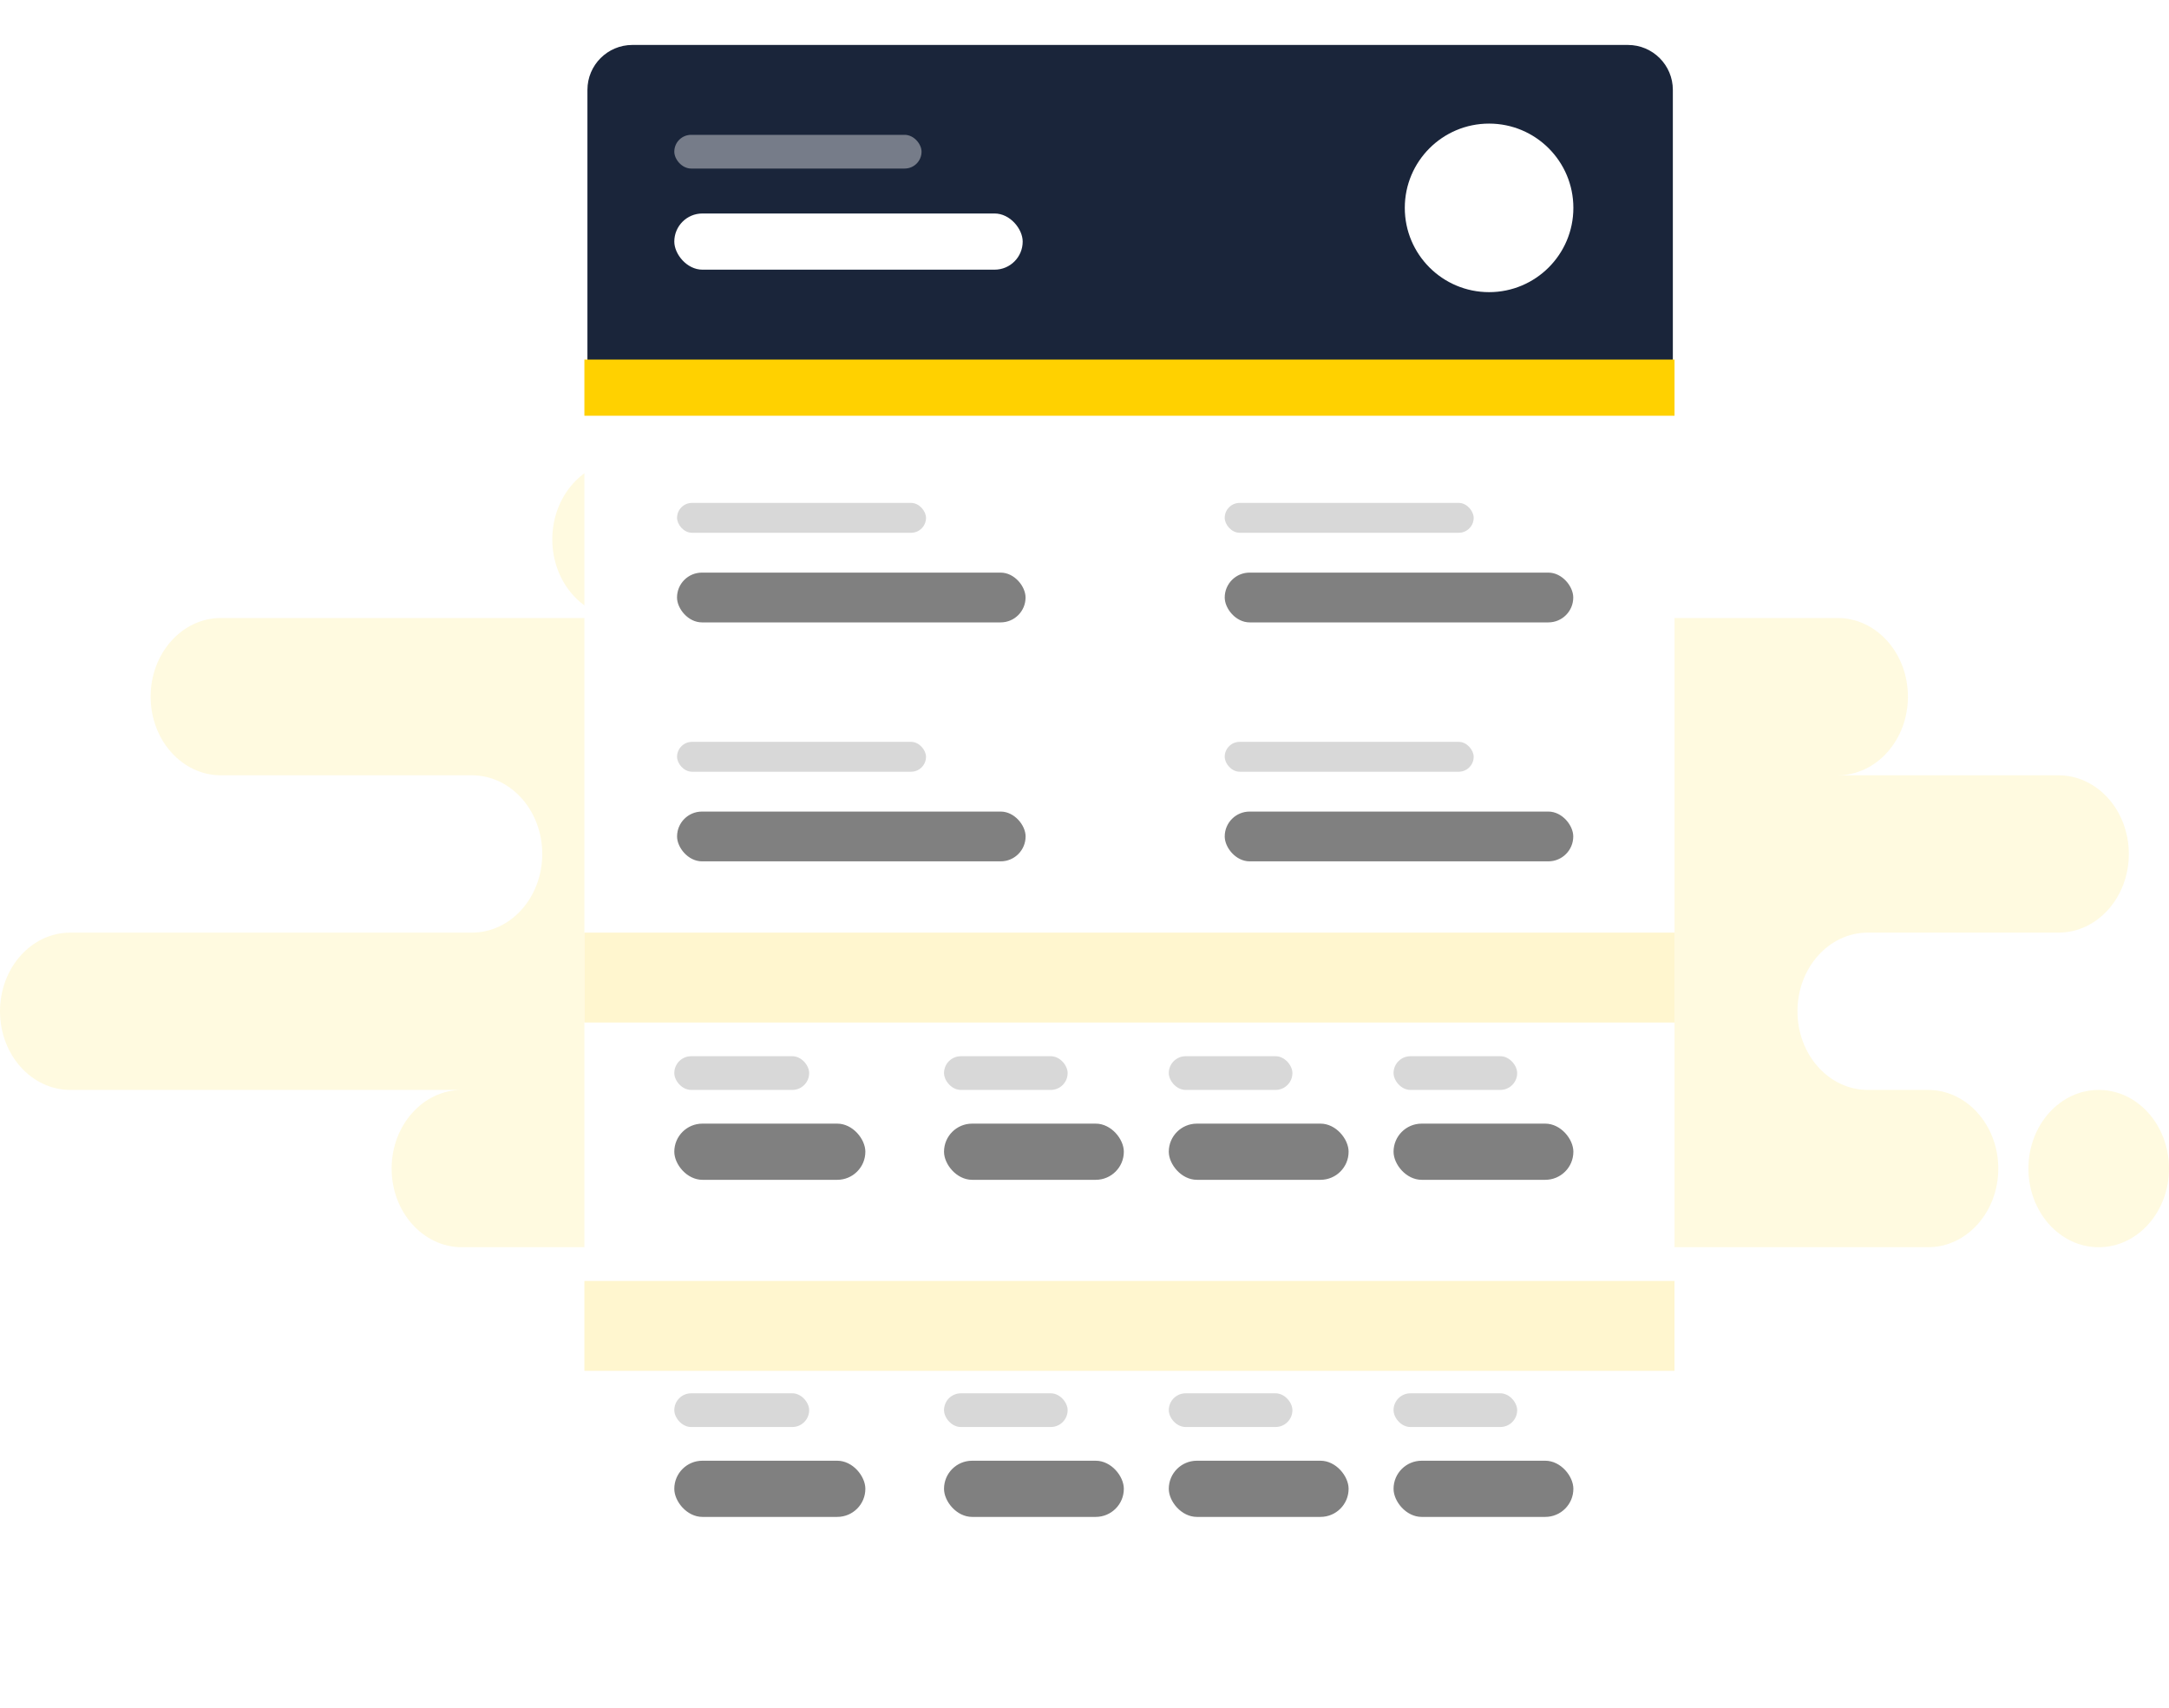 <svg width="193" height="152" viewBox="0 0 193 152" fill="none" xmlns="http://www.w3.org/2000/svg">
<path fill-rule="evenodd" clip-rule="evenodd" d="M34.847 104C34.847 107.866 37.648 111 41.102 111H171.556C175.01 111 177.81 107.866 177.81 104C177.81 100.134 175.01 97 171.556 97H166.194C162.74 97 159.94 93.866 159.94 90C159.94 86.134 162.74 83 166.194 83H183.171C186.626 83 189.426 79.866 189.426 76C189.426 72.134 186.626 69 183.171 69H163.514C166.968 69 169.769 65.866 169.769 62C169.769 58.134 166.968 55 163.514 55H106.329C109.783 55 112.583 51.866 112.583 48C112.583 44.134 109.783 41 106.329 41H55.398C51.944 41 49.144 44.134 49.144 48C49.144 51.866 51.944 55 55.398 55H19.657C16.203 55 13.403 58.134 13.403 62C13.403 65.866 16.203 69 19.657 69H41.995C45.45 69 48.25 72.134 48.25 76C48.25 79.866 45.45 83 41.995 83H6.255C2.8 83 0 86.134 0 90C0 93.866 2.8 97 6.255 97H41.102C37.648 97 34.847 100.134 34.847 104ZM193 104C193 107.866 190.2 111 186.745 111C183.291 111 180.491 107.866 180.491 104C180.491 100.134 183.291 97 186.745 97C190.2 97 193 100.134 193 104Z" fill="#FFF6CF" fill-opacity="0.64"/>
<g filter="url(#filter0_d)">
<rect x="52" y="4" width="97" height="144" rx="4" fill="white"/>
<path d="M52.27 8C52.27 5.791 54.06 4 56.27 4L144.852 4C147.061 4 148.852 5.791 148.852 8V36.785H52.27V8Z" fill="#1A253A"/>
<rect x="60.246" y="44.758" width="22.152" height="2.658" rx="1.329" fill="#D8D8D8"/>
<rect x="108.977" y="44.758" width="22.152" height="2.658" rx="1.329" fill="#D8D8D8"/>
<rect x="60.246" y="66.023" width="22.152" height="2.658" rx="1.329" fill="#D8D8D8"/>
<rect x="108.977" y="66.023" width="22.152" height="2.658" rx="1.329" fill="#D8D8D8"/>
<rect x="60" y="19" width="31" height="5" rx="2.5" fill="white"/>
<rect x="60.242" y="50.961" width="31.013" height="4.43" rx="2.215" fill="#808080"/>
<rect x="108.977" y="50.961" width="31.013" height="4.43" rx="2.215" fill="#808080"/>
<rect x="60.246" y="72.227" width="31.013" height="4.43" rx="2.215" fill="#808080"/>
<rect x="108.977" y="72.227" width="31.013" height="4.43" rx="2.215" fill="#808080"/>
</g>
<line x1="52" y1="34.5" x2="149" y2="34.5" stroke="#FFD100" stroke-width="5"/>
<rect x="60" y="12" width="22" height="3" rx="1.5" fill="white" fill-opacity="0.4"/>
<circle cx="132.5" cy="18.5" r="7.5" fill="white"/>
<rect x="60" y="94" width="12" height="3" rx="1.5" fill="#D8D8D8"/>
<rect x="84" y="94" width="11" height="3" rx="1.5" fill="#D8D8D8"/>
<rect x="104" y="94" width="11" height="3" rx="1.5" fill="#D8D8D8"/>
<rect x="124" y="94" width="11" height="3" rx="1.5" fill="#D8D8D8"/>
<rect x="60" y="100" width="17" height="5" rx="2.5" fill="#808080"/>
<rect x="84" y="100" width="16" height="5" rx="2.5" fill="#808080"/>
<rect x="104" y="100" width="16" height="5" rx="2.5" fill="#808080"/>
<rect x="124" y="100" width="16" height="5" rx="2.5" fill="#808080"/>
<rect x="52" y="83" width="97" height="8" fill="#FFF6CF"/>
<rect x="60" y="124" width="12" height="3" rx="1.5" fill="#D8D8D8"/>
<rect x="84" y="124" width="11" height="3" rx="1.5" fill="#D8D8D8"/>
<rect x="104" y="124" width="11" height="3" rx="1.5" fill="#D8D8D8"/>
<rect x="124" y="124" width="11" height="3" rx="1.5" fill="#D8D8D8"/>
<rect x="60" y="130" width="17" height="5" rx="2.5" fill="#808080"/>
<rect x="84" y="130" width="16" height="5" rx="2.5" fill="#808080"/>
<rect x="104" y="130" width="16" height="5" rx="2.5" fill="#808080"/>
<rect x="124" y="130" width="16" height="5" rx="2.5" fill="#808080"/>
<rect x="52" y="114" width="97" height="8" fill="#FFF6CF"/>
<defs>
<filter id="filter0_d" x="48" y="0" width="105" height="152" filterUnits="userSpaceOnUse" color-interpolation-filters="sRGB">
<feFlood flood-opacity="0" result="BackgroundImageFix"/>
<feColorMatrix in="SourceAlpha" type="matrix" values="0 0 0 0 0 0 0 0 0 0 0 0 0 0 0 0 0 0 127 0"/>
<feOffset/>
<feGaussianBlur stdDeviation="2"/>
<feColorMatrix type="matrix" values="0 0 0 0 0 0 0 0 0 0 0 0 0 0 0 0 0 0 0.25 0"/>
<feBlend mode="normal" in2="BackgroundImageFix" result="effect1_dropShadow"/>
<feBlend mode="normal" in="SourceGraphic" in2="effect1_dropShadow" result="shape"/>
</filter>
</defs>
</svg>
